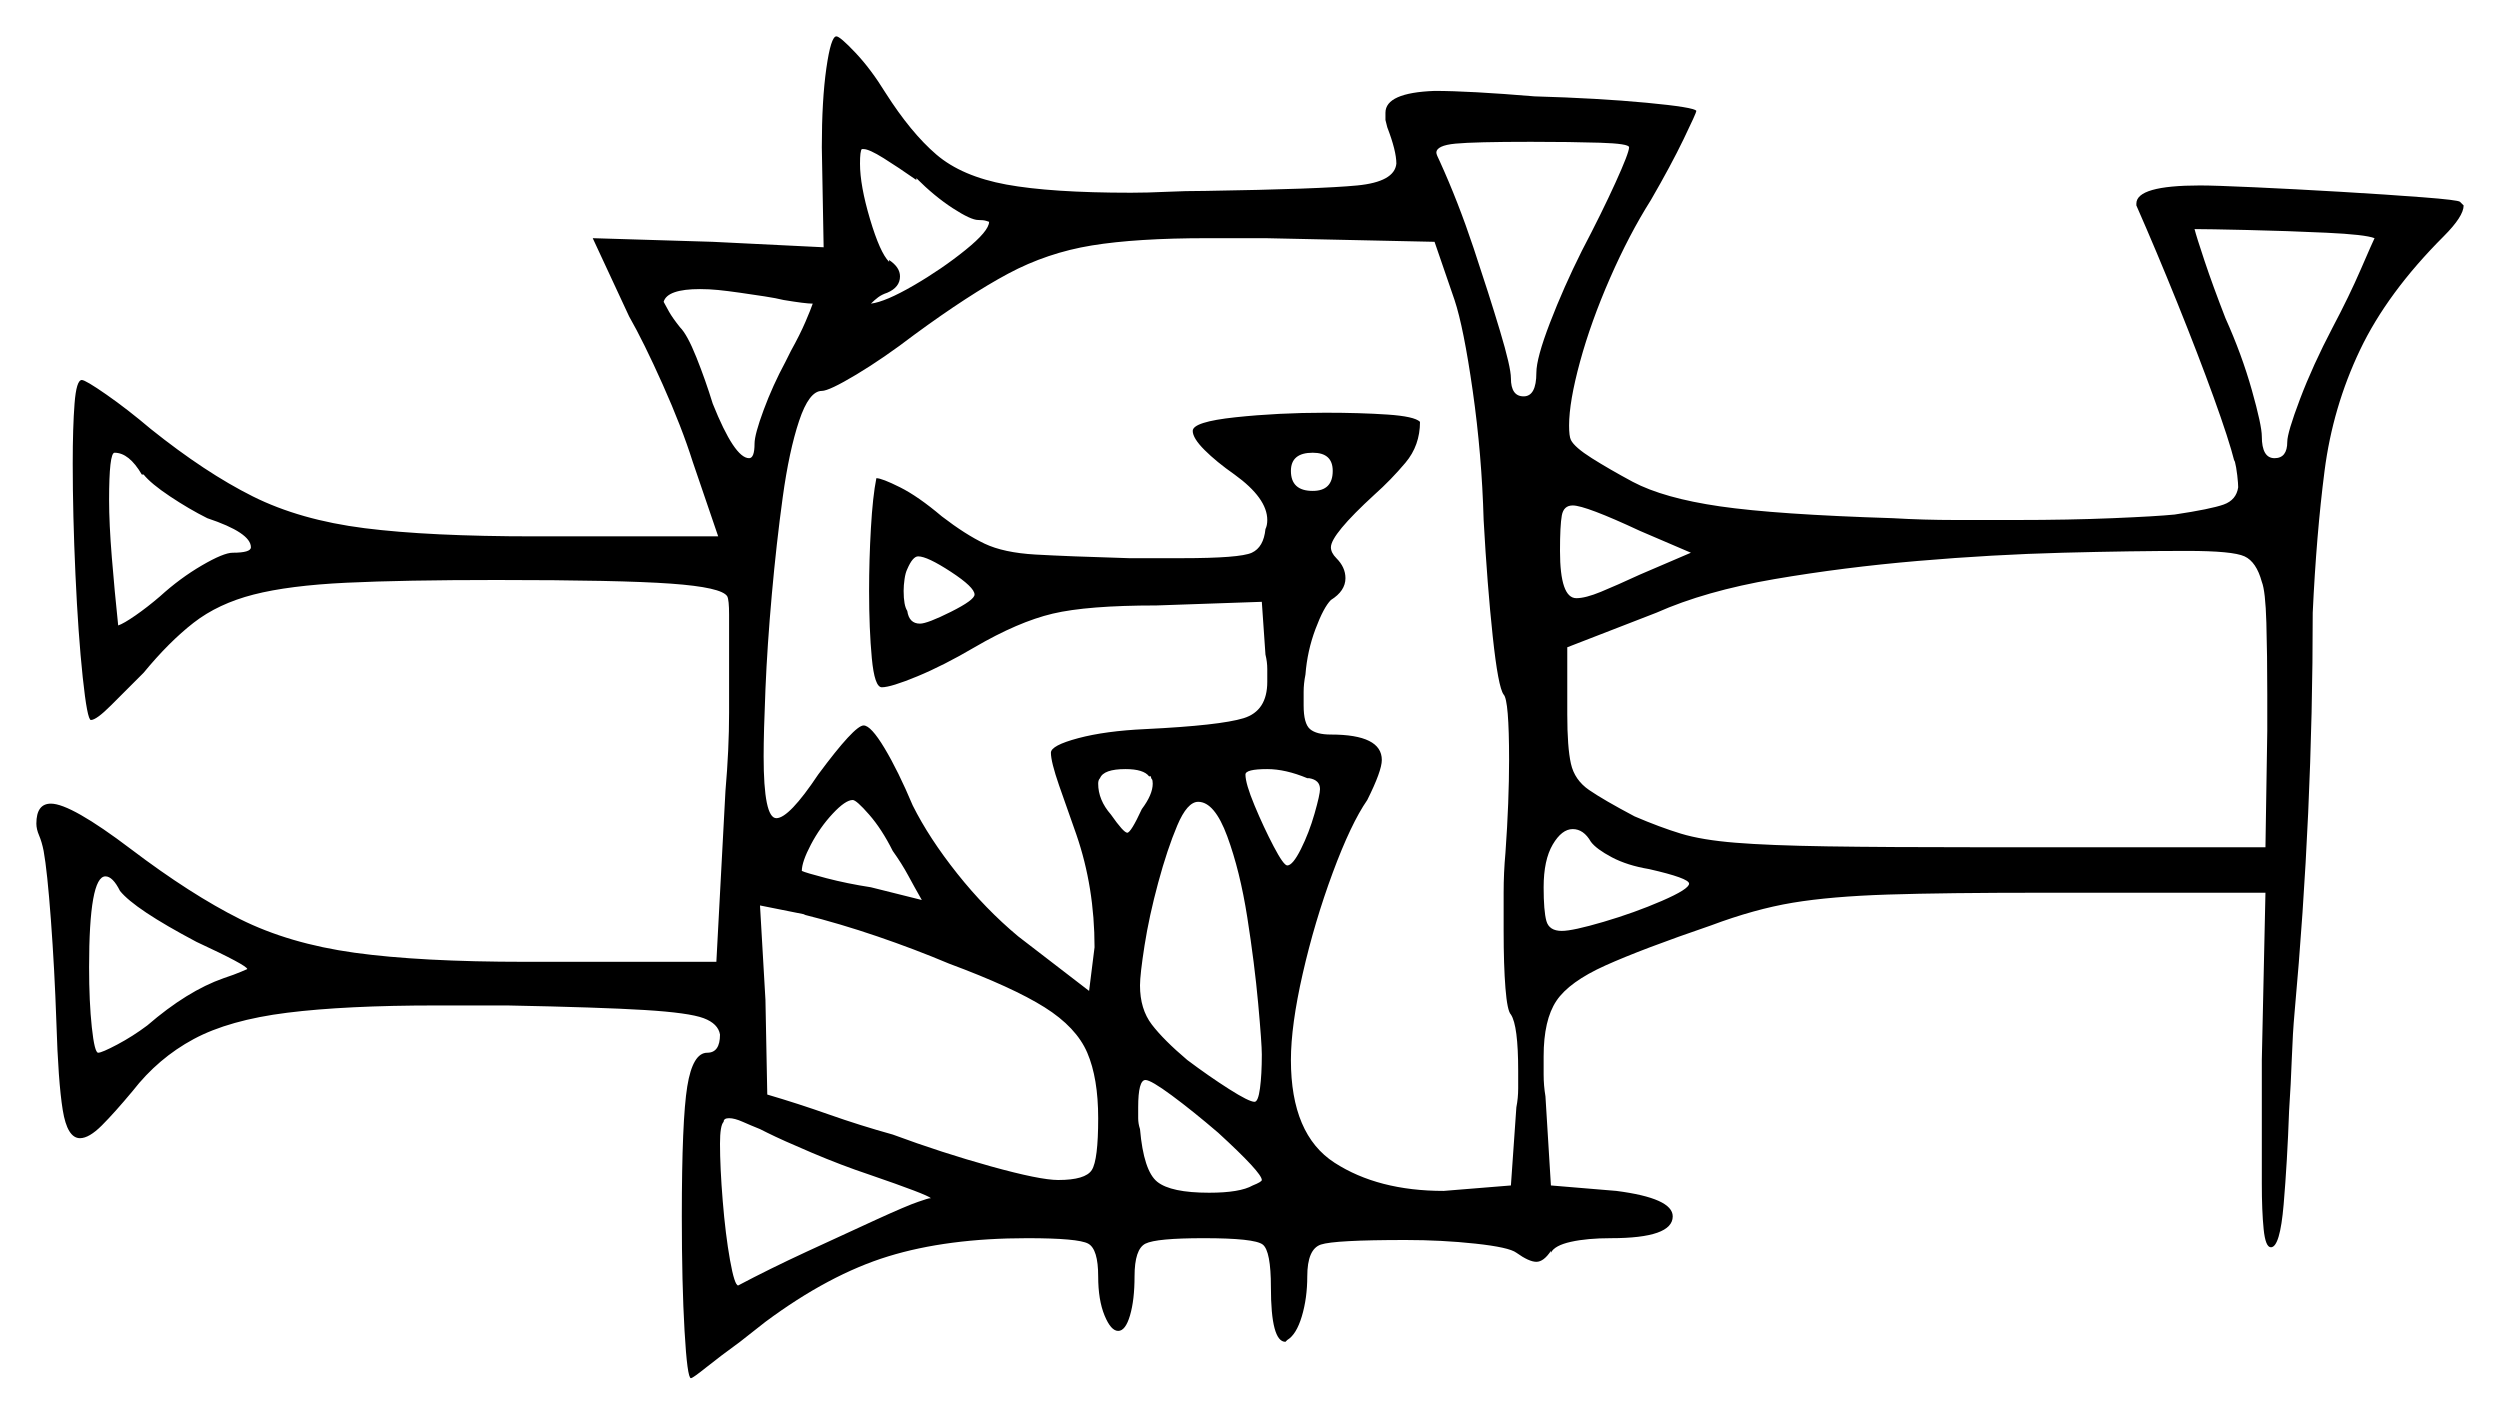 <svg xmlns="http://www.w3.org/2000/svg" width="687.5" height="389.0" viewBox="0 0 687.5 389.0"><path d="M33.0 245.0Q31.0 241.0 29.0 241.0Q24.5 241.0 24.5 266.0Q24.5 275.5 25.25 282.5Q26.0 289.5 27.0 289.5Q28.0 289.5 32.25 287.25Q36.5 285.0 40.5 282.0Q51.5 272.5 61.5 269.0Q64.5 268.0 66.25 267.25Q68.0 266.5 68.0 266.5Q68.0 265.5 54.0 259.0Q37.0 250.0 33.0 245.0ZM239.0 323.0Q231.5 320.5 223.25 317.0Q215.0 313.5 211.0 311.5L209.0 310.5Q206.5 309.5 204.25 308.5Q202.0 307.5 200.5 307.5Q199.0 307.5 199.0 308.5Q198.0 309.5 198.0 314.5Q198.0 321.0 198.75 330.25Q199.5 339.5 200.75 346.5Q202.0 353.5 203.0 353.5Q211.5 349.0 221.75 344.25Q232.0 339.5 240.75 335.5Q249.5 331.5 252.5 330.5Q254.0 330.0 254.75 329.75Q255.5 329.5 256.0 329.5Q255.0 328.5 239.0 323.0ZM39.5 130.5H39.0Q35.5 124.5 31.5 124.5Q30.0 124.5 30.0 137.5Q30.0 144.0 30.75 153.25Q31.5 162.5 32.5 172.0Q34.0 171.5 37.25 169.25Q40.5 167.0 44.0 164.0Q49.5 159.0 55.5 155.5Q61.5 152.0 64.0 152.0Q69.0 152.0 69.0 150.5Q69.0 146.5 57.0 142.5Q52.0 140.0 46.75 136.5Q41.5 133.0 39.5 130.5ZM245.5 234.0Q242.5 228.0 239.0 224.0Q235.5 220.0 234.5 220.0Q232.5 220.0 229.0 223.75Q225.5 227.5 223.0 232.25Q220.5 237.0 220.5 239.5Q221.5 240.0 227.25 241.5Q233.0 243.0 239.5 244.0L253.5 247.5Q251.5 244.0 249.75 240.75Q248.0 237.5 245.5 234.0ZM261.0 265.0Q251.5 261.0 241.25 257.5Q231.0 254.0 221.0 251.5H221.5L209.0 249.0L210.5 275.0L211.0 301.0Q219.5 303.5 228.0 306.5Q236.5 309.5 245.5 312.0Q259.0 317.0 272.5 320.75Q286.0 324.5 291.0 324.5Q298.5 324.5 300.25 321.75Q302.0 319.0 302.0 307.5Q302.0 296.5 299.0 289.5Q296.0 282.5 287.25 277.0Q278.5 271.5 261.0 265.0ZM335.0 311.5Q328.0 305.5 322.25 301.25Q316.5 297.0 315.0 297.0Q313.0 297.0 313.0 304.5Q313.0 306.0 313.0 307.5Q313.0 309.0 313.5 310.5Q314.5 322.0 318.25 325.0Q322.0 328.0 332.5 328.0Q341.0 328.0 344.5 326.0Q347.0 325.0 347.0 324.5Q347.0 322.5 335.0 311.5ZM223.5 83.5Q222.5 83.5 220.5 83.25Q218.5 83.0 215.5 82.5Q213.5 82.0 210.25 81.5Q207.0 81.0 203.5 80.5Q200.0 80.0 197.5 79.75Q195.0 79.5 192.5 79.5Q183.5 79.5 182.5 83.0Q183.0 84.0 184.0 85.75Q185.0 87.5 187.0 90.0Q189.0 92.0 191.5 98.25Q194.0 104.5 196.0 111.0Q202.0 126.0 206.0 126.0Q207.5 126.0 207.5 122.0Q207.5 119.5 210.0 112.75Q212.5 106.0 216.0 99.5L217.5 96.5Q220.0 92.0 221.5 88.5Q223.0 85.0 223.5 83.5ZM268.0 163.5Q268.0 161.5 261.5 157.25Q255.0 153.0 252.5 153.0Q251.0 153.0 249.5 156.5Q249.0 157.5 248.75 159.25Q248.5 161.0 248.5 162.5Q248.5 166.5 249.5 168.0Q250.0 171.5 253.0 171.5Q255.0 171.5 261.5 168.25Q268.0 165.0 268.0 163.5ZM316.5 213.5H316.0Q314.5 211.5 309.5 211.5Q303.5 211.5 302.5 214.0Q302.0 214.5 302.0 215.5Q302.0 220.0 305.5 224.0Q309.0 229.0 310.0 229.0Q311.0 229.0 314.0 222.5Q317.0 218.5 317.0 215.5Q317.0 214.5 316.75 214.25Q316.5 214.0 316.5 213.5ZM400.0 82.5 394.5 66.5 348.0 65.5H332.0Q312.5 65.5 300.25 67.5Q288.0 69.5 277.25 75.25Q266.5 81.0 251.5 92.0Q243.0 98.5 235.5 103.0Q228.0 107.5 226.0 107.5Q222.5 107.5 219.75 115.75Q217.0 124.0 215.25 136.75Q213.5 149.5 212.25 163.5Q211.0 177.5 210.5 189.5Q210.0 201.5 210.0 208.0Q210.0 225.0 213.5 225.0Q217.0 225.0 225.0 213.0Q235.0 199.5 237.5 199.5Q239.5 199.5 243.25 205.75Q247.0 212.0 251.0 221.5Q255.5 230.5 263.25 240.25Q271.0 250.0 280.0 257.5L299.5 272.5L301.0 260.5Q301.0 244.0 296.0 229.5Q293.5 222.5 291.25 216.0Q289.0 209.5 289.0 207.0Q289.0 205.0 296.5 203.0Q304.0 201.0 315.0 200.5Q335.5 199.5 342.0 197.5Q348.5 195.5 348.5 187.5Q348.5 186.0 348.5 184.0Q348.5 182.0 348.0 180.0L347.0 165.5L318.0 166.5Q299.0 166.5 289.5 168.75Q280.0 171.0 268.0 178.0Q259.5 183.0 252.25 186.0Q245.0 189.0 242.5 189.0Q240.5 189.0 239.75 181.0Q239.0 173.0 239.0 162.5Q239.0 154.0 239.5 145.25Q240.0 136.5 241.0 131.5Q242.5 131.5 247.5 134.0Q252.5 136.5 259.0 142.0Q265.5 147.0 270.75 149.5Q276.0 152.0 284.75 152.5Q293.5 153.0 310.5 153.5H325.0Q341.0 153.5 344.25 152.0Q347.5 150.5 348.0 145.5Q348.5 144.5 348.5 143.0Q348.5 137.0 339.5 130.5Q334.5 127.0 331.25 123.75Q328.0 120.5 328.0 118.5Q328.0 116.0 339.75 114.75Q351.5 113.5 364.5 113.5Q374.0 113.5 381.5 114.0Q389.0 114.5 390.5 116.0Q390.5 122.5 386.5 127.25Q382.5 132.0 378.0 136.0Q366.0 147.0 366.0 150.5Q366.0 152.0 367.5 153.5Q370.0 156.0 370.0 159.0Q370.0 162.5 366.0 165.0Q364.0 167.0 361.75 173.0Q359.5 179.0 359.0 185.5Q358.5 188.0 358.5 190.25Q358.5 192.5 358.5 194.0Q358.5 199.0 360.25 200.5Q362.0 202.0 366.0 202.0Q380.0 202.0 380.0 209.0Q380.0 212.0 376.0 220.0Q371.5 226.5 366.5 240.0Q361.5 253.5 358.25 267.75Q355.0 282.0 355.0 291.5Q355.0 312.0 367.0 319.75Q379.0 327.5 397.0 327.5L415.5 326.0L417.0 304.5Q417.5 302.0 417.5 299.25Q417.5 296.5 417.5 294.5Q417.5 282.0 415.5 279.0Q414.5 278.0 414.0 271.75Q413.5 265.5 413.5 256.0Q413.5 251.0 413.5 245.5Q413.5 240.0 414.0 234.5Q414.5 227.5 414.75 221.0Q415.0 214.5 415.0 209.0Q415.0 192.5 413.5 191.0Q412.0 189.0 410.5 175.0Q409.0 161.0 408.0 143.0Q407.5 125.0 405.0 107.5Q402.5 90.0 400.0 82.5ZM347.0 290.0Q347.0 287.0 346.0 276.0Q345.0 265.0 343.0 252.25Q341.0 239.5 337.5 230.0Q334.0 220.5 329.5 220.5Q326.5 220.5 323.75 227.0Q321.0 233.5 318.5 242.75Q316.0 252.0 314.75 260.0Q313.5 268.0 313.5 271.0Q313.5 277.5 316.75 281.75Q320.0 286.0 326.5 291.5Q332.5 296.0 338.0 299.5Q343.5 303.0 345.0 303.0Q346.0 303.0 346.5 299.25Q347.0 295.5 347.0 290.0ZM360.0 214.0H359.5Q353.5 211.5 348.5 211.5Q342.5 211.5 342.5 213.0Q342.5 215.5 345.0 221.5Q347.5 227.5 350.25 232.75Q353.0 238.0 354.0 238.0Q355.5 238.0 357.75 233.5Q360.0 229.0 361.5 223.75Q363.0 218.5 363.0 217.0Q363.0 214.5 360.0 214.0ZM437.5 231.5Q435.5 228.0 432.5 228.0Q429.5 228.0 427.0 232.25Q424.5 236.5 424.5 244.0Q424.5 250.5 425.25 253.25Q426.0 256.0 429.5 256.0Q432.5 256.0 441.0 253.5Q449.5 251.0 457.0 247.75Q464.5 244.5 464.5 243.0Q464.5 241.5 453.5 239.0Q447.5 238.0 443.25 235.75Q439.0 233.5 437.5 231.5ZM622.0 160.0Q620.5 154.5 617.25 153.0Q614.0 151.5 601.5 151.5Q586.5 151.5 567.25 152.0Q548.0 152.5 527.5 154.25Q507.0 156.0 488.0 159.25Q469.0 162.5 455.5 168.5L431.0 178.0V196.5Q431.0 205.5 432.0 210.0Q433.0 214.5 437.0 217.25Q441.0 220.0 449.5 224.5Q456.5 227.5 462.25 229.25Q468.0 231.0 477.25 231.75Q486.5 232.5 502.5 232.75Q518.5 233.0 546.0 233.0H623.0L623.5 201.0V191.0Q623.5 180.0 623.25 171.25Q623.0 162.5 622.0 160.0ZM269.0 60.5Q267.0 60.5 262.0 57.25Q257.0 54.0 252.0 49.0V49.5Q247.0 46.0 243.0 43.5Q239.0 41.0 237.5 41.0H237.0Q236.5 41.5 236.5 45.0Q236.5 51.0 239.25 60.25Q242.0 69.5 244.5 72.0V71.5Q247.5 73.5 247.5 76.0Q247.5 79.0 244.0 80.5Q242.5 81.0 241.5 81.75Q240.5 82.5 239.5 83.5Q243.5 83.0 251.25 78.5Q259.0 74.0 265.5 68.75Q272.0 63.5 272.0 61.0Q272.0 61.0 271.25 60.75Q270.5 60.5 269.0 60.5ZM366.5 129.5Q366.5 124.5 361.0 124.5Q355.0 124.5 355.0 129.5Q355.0 135.0 361.0 135.0Q366.5 135.0 366.5 129.5ZM448.0 40.5Q448.0 39.5 440.0 39.25Q432.0 39.0 421.0 39.0Q405.5 39.0 400.25 39.5Q395.0 40.0 395.0 42.0Q395.0 42.5 396.0 44.5Q401.0 55.5 405.25 68.25Q409.5 81.0 412.5 91.0Q415.5 101.0 415.5 104.0Q415.5 109.0 419.0 109.0Q422.5 109.0 422.5 102.5Q422.5 98.5 426.25 88.75Q430.0 79.0 435.0 69.0Q440.5 58.5 444.25 50.25Q448.0 42.0 448.0 40.5ZM465.0 152.0 451.0 146.0Q436.0 139.0 432.5 139.0Q430.0 139.0 429.5 141.75Q429.0 144.5 429.0 151.5Q429.0 164.5 433.5 164.5Q436.0 164.5 440.25 162.75Q444.5 161.0 451.0 158.0ZM653.0 65.5Q650.5 64.5 639.75 64.0Q629.0 63.5 618.0 63.25Q607.0 63.0 603.5 63.0Q604.0 65.0 606.25 71.75Q608.5 78.5 612.0 87.5Q616.5 97.5 619.25 107.25Q622.0 117.0 622.0 120.0Q622.0 126.0 625.5 126.0Q629.0 126.0 629.0 121.5Q629.0 119.0 632.5 109.75Q636.0 100.5 641.5 90.0Q646.0 81.5 649.25 74.0Q652.5 66.5 653.0 65.5ZM226.5 68.0 226.0 40.5Q226.0 27.5 227.25 18.75Q228.5 10.0 230.0 10.0Q231.0 10.0 235.25 14.5Q239.5 19.0 243.5 25.5Q250.5 36.5 257.5 42.5Q264.5 48.5 276.75 50.75Q289.0 53.0 311.0 53.0Q315.5 53.0 320.75 52.75Q326.0 52.5 331.5 52.5Q363.0 52.0 373.25 51.0Q383.5 50.0 384.0 45.0Q384.0 41.5 381.5 35.0L381.0 33.0V31.0Q381.0 25.5 394.5 25.0Q404.0 25.0 422.0 26.5Q439.5 27.0 452.75 28.25Q466.0 29.5 466.5 30.5Q466.5 31.0 463.0 38.25Q459.5 45.5 454.0 55.0Q448.0 64.5 442.75 76.5Q437.5 88.5 434.5 99.5Q431.5 110.5 431.5 117.0Q431.5 120.0 432.0 121.0Q433.0 123.0 437.75 126.0Q442.5 129.0 449.0 132.5Q457.5 137.0 473.0 139.25Q488.5 141.5 520.5 142.5Q529.0 143.0 537.75 143.0Q546.5 143.0 554.5 143.0Q569.0 143.0 581.0 142.5Q593.0 142.0 598.0 141.5Q608.0 140.0 611.5 138.75Q615.0 137.5 615.5 134.0Q615.5 133.0 615.25 130.75Q615.0 128.5 614.5 126.5V127.0Q613.0 121.0 608.75 109.25Q604.5 97.5 598.75 83.25Q593.0 69.0 587.5 56.5V56.0Q587.5 51.0 605.0 51.0Q609.0 51.0 620.0 51.5Q631.0 52.0 643.75 52.75Q656.5 53.5 666.25 54.25Q676.0 55.0 676.5 55.5L677.5 56.5Q677.5 59.5 672.0 65.0Q656.5 80.5 649.0 96.25Q641.5 112.0 639.25 129.5Q637.0 147.0 636.0 168.5Q636.0 196.0 634.75 223.5Q633.5 251.0 631.0 278.5Q630.5 284.0 630.25 291.0Q630.0 298.0 629.5 305.5Q629.0 319.5 628.0 331.25Q627.0 343.0 624.5 343.0Q623.0 343.0 622.5 338.0Q622.0 333.0 622.0 325.5V291.5L623.0 245.5H561.5Q535.0 245.5 519.25 246.0Q503.5 246.5 493.0 248.25Q482.5 250.0 470.5 254.5Q451.5 261.0 441.5 265.5Q431.5 270.0 428.0 275.25Q424.5 280.5 424.5 290.5Q424.5 292.5 424.5 295.5Q424.5 298.5 425.0 301.5L426.5 326.0L444.5 327.5Q460.0 329.5 460.0 334.5Q460.0 340.5 443.0 340.5Q436.5 340.5 432.0 341.5Q427.5 342.5 426.5 344.5V344.0Q424.5 347.0 422.5 347.0Q420.5 347.0 417.0 344.5Q415.0 343.0 405.75 342.0Q396.5 341.0 386.5 341.0Q367.0 341.0 363.25 342.25Q359.5 343.5 359.5 351.0Q359.5 357.0 358.0 362.0Q356.5 367.0 354.0 368.5L353.5 369.0Q349.5 369.0 349.5 354.0Q349.5 344.0 347.25 342.25Q345.0 340.5 331.0 340.5Q318.0 340.5 315.0 342.0Q312.0 343.5 312.0 351.0Q312.0 357.5 310.75 361.75Q309.5 366.0 307.5 366.0Q305.5 366.0 303.75 361.75Q302.0 357.5 302.0 351.0Q302.0 343.5 299.25 342.0Q296.5 340.5 282.5 340.5Q260.5 340.5 244.25 345.5Q228.0 350.5 210.5 363.5L203.5 369.0Q198.0 373.0 194.25 376.0Q190.5 379.0 190.0 379.0Q189.0 379.0 188.25 366.0Q187.5 353.0 187.5 334.5Q187.5 308.0 189.0 298.75Q190.5 289.5 194.5 289.5Q198.0 289.5 198.0 284.5Q197.5 281.5 193.5 280.0Q189.5 278.5 177.25 277.75Q165.0 277.0 139.5 276.5H120.0Q95.0 276.5 79.0 278.5Q63.0 280.5 53.25 285.75Q43.5 291.0 36.5 300.0Q31.5 306.0 28.0 309.5Q24.5 313.0 22.0 313.0Q18.5 313.0 17.25 305.25Q16.0 297.5 15.5 281.0Q15.0 266.5 14.0 253.0Q13.0 239.5 12.0 234.0Q11.5 231.5 10.75 229.75Q10.0 228.0 10.0 226.5Q10.0 221.0 14.0 221.0Q19.5 221.0 36.0 233.5Q52.5 246.0 66.0 252.75Q79.5 259.5 97.5 262.0Q115.5 264.5 144.5 264.5H197.0L199.5 217.5Q200.5 206.0 200.5 196.0Q200.5 186.0 200.5 178.5Q200.5 173.0 200.5 169.0Q200.5 165.0 200.0 164.0Q198.5 161.5 184.5 160.5Q170.5 159.5 136.5 159.5Q111.0 159.5 95.25 160.25Q79.5 161.0 69.75 163.5Q60.0 166.0 53.25 171.25Q46.5 176.5 39.5 185.0Q34.5 190.0 30.5 194.0Q26.5 198.0 25.0 198.0Q24.0 198.0 22.75 186.25Q21.5 174.5 20.75 158.0Q20.0 141.5 20.0 127.5Q20.0 117.5 20.5 111.0Q21.0 104.5 22.5 104.5Q23.5 104.5 29.25 108.5Q35.0 112.5 41.5 118.0Q56.5 130.0 69.5 136.5Q82.5 143.0 100.25 145.25Q118.0 147.5 147.0 147.5H197.5L190.5 127.0Q187.5 117.5 182.25 105.75Q177.0 94.0 173.0 87.0L163.0 65.5L196.0 66.5Z" fill="black" /></svg>